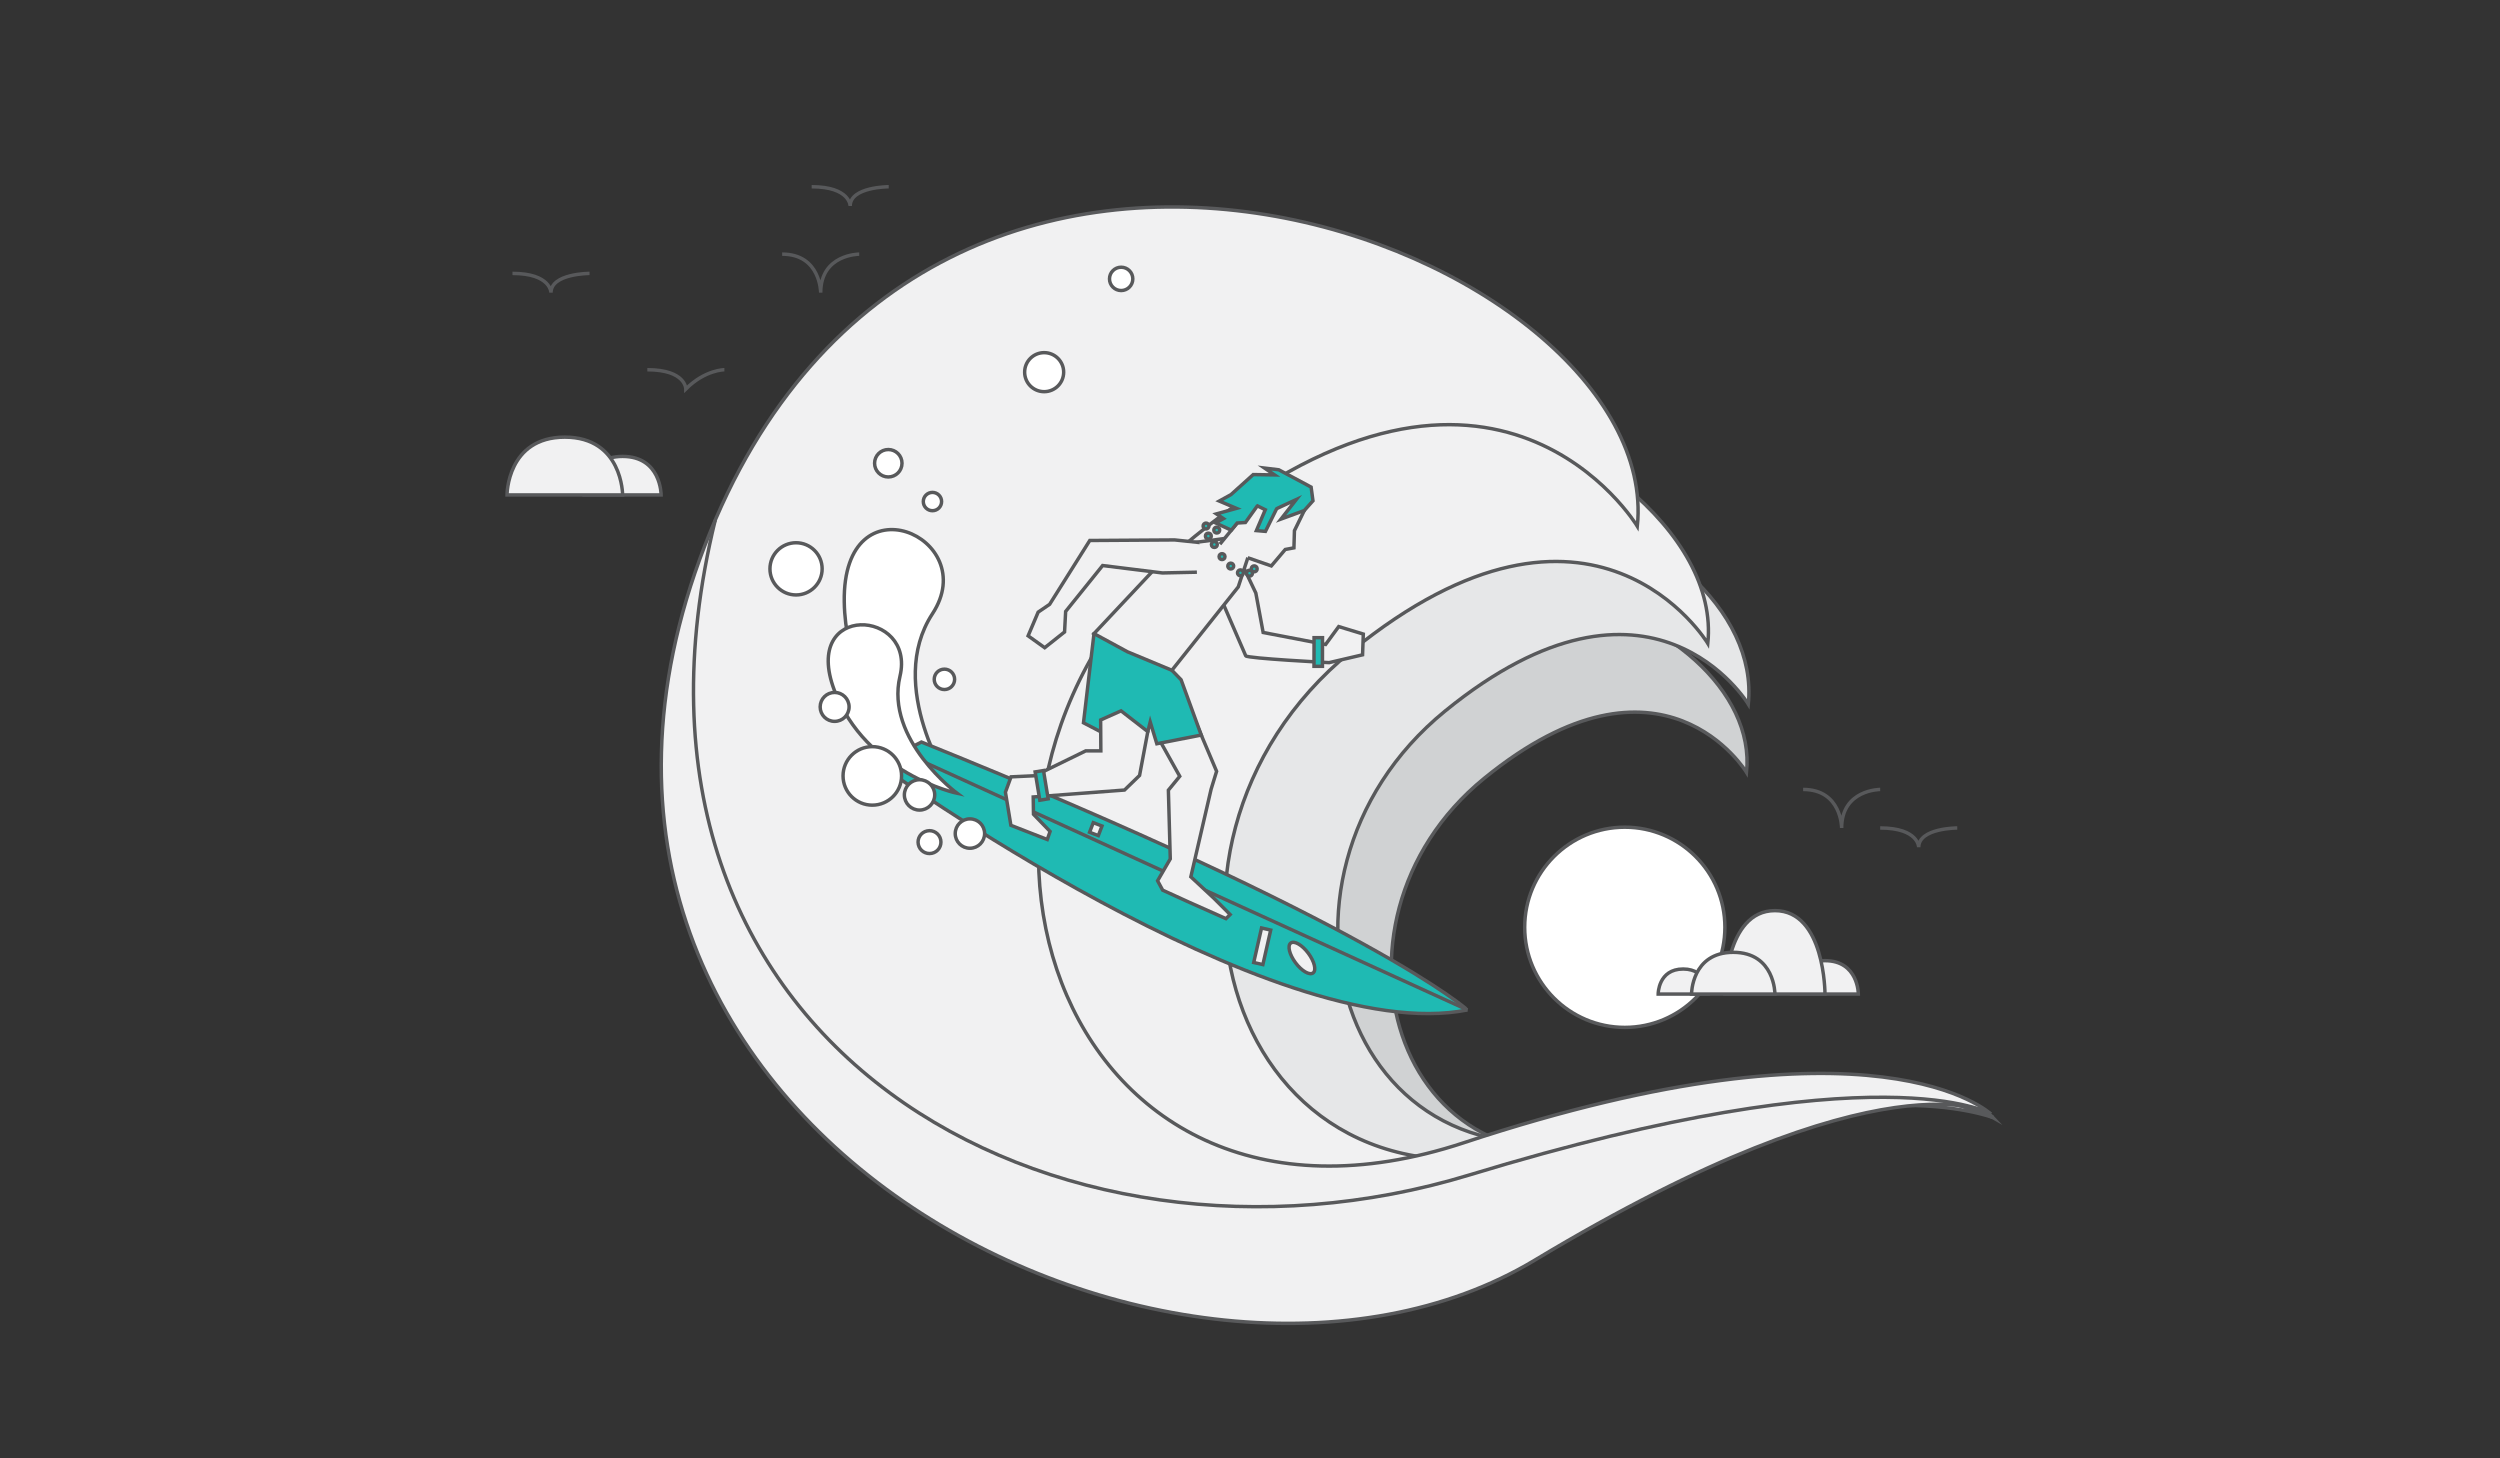 <?xml version="1.0" encoding="utf-8"?>
<!-- Generator: Adobe Illustrator 16.0.0, SVG Export Plug-In . SVG Version: 6.00 Build 0)  -->
<!DOCTYPE svg PUBLIC "-//W3C//DTD SVG 1.1//EN" "http://www.w3.org/Graphics/SVG/1.1/DTD/svg11.dtd">
<svg version="1.1" id="Layer_1" xmlns="http://www.w3.org/2000/svg" xmlns:xlink="http://www.w3.org/1999/xlink" x="0px" y="0px"
	 width="360px" height="210px" viewBox="0 0 360 210" enable-background="new 0 0 360 210" xml:space="preserve">
<rect x="0" y="0" width="360" height="210" fill="#333333" stroke="none"/>
<g>
	<g>
		<g>
			<path fill="#D0D2D3" stroke="#58595B" stroke-width="0.5" stroke-miterlimit="10" d="M251.504,111.23
				c0,0-12.078-20.083-37.776,0.844c-25.699,20.927-12.393,63.514,22.961,51.819c35.355-11.693,50.3-2.967,50.3-2.967
				s-21.139-7.976-51.26,10.142c-30.126,18.118-74.593-5.486-55.357-55.343C199.609,65.87,253.891,87.917,251.504,111.23z"/>
			<path fill="#E6E7E8" stroke="#58595B" stroke-width="0.5" stroke-miterlimit="10" d="M251.758,101.404
				c0,0-13.957-23.206-43.654,0.976c-29.698,24.182-14.319,73.396,26.535,59.882c40.855-13.51,52.35-1.335,52.35-1.335
				s-19.111-11.038-53.92,9.898c-34.812,20.936-85.739-6.612-63.508-64.225C191.792,48.988,254.516,74.465,251.758,101.404z"/>
			<path fill="#F1F1F2" stroke="#58595B" stroke-width="0.5" stroke-miterlimit="10" d="M245.926,92.655
				c0,0-16.425-27.309-51.373,1.147c-34.948,28.457-16.851,86.371,31.229,70.471c48.077-15.901,61.207-3.347,61.207-3.347
				s-18.157-11.737-59.121,12.9s-116.429-11.146-90.269-78.944C163.76,27.085,249.17,60.954,245.926,92.655z"/>
			<path fill="#F1F1F2" stroke="#58595B" stroke-width="0.5" stroke-miterlimit="10" d="M235.776,75.783
				c0,0-20.358-33.85-63.677,1.423c-43.315,35.271-20.886,107.053,38.707,87.344c59.589-19.706,75.865-4.145,75.865-4.145
				s-14.914-9.468-65.688,21.072c-50.771,30.536-151.904-18.9-119.477-102.934C133.933-5.489,239.799,36.489,235.776,75.783z"/>
		</g>
		<path fill="none" stroke="#58595B" stroke-width="0.5" stroke-miterlimit="10" d="M286.672,160.405c0,0-15.686-9.321-75.048,8.78
			c-59.361,18.104-127.23-18.276-108.631-94.282"/>
	</g>
	<g>
		<circle fill="#FFFFFF" stroke="#58595B" stroke-width="0.5" stroke-miterlimit="10" cx="233.97" cy="133.53" r="14.414"/>
		<g>
			<path fill="#F1F1F2" stroke="#58595B" stroke-width="0.5" stroke-miterlimit="10" d="M95.203,71.271c0,0,0-5.548-5.548-5.548
				c-5.547,0-5.547,5.548-5.547,5.548H95.203z"/>
			<path fill="#F1F1F2" stroke="#58595B" stroke-width="0.5" stroke-miterlimit="10" d="M89.655,71.271c0,0,0-8.322-8.322-8.322
				s-8.322,8.322-8.322,8.322H89.655z"/>
		</g>
		<g>
			<path fill="#F1F1F2" stroke="#58595B" stroke-width="0.5" stroke-miterlimit="10" d="M245.982,143.141c0,0,0-3.603-3.604-3.603
				c-3.604,0-3.604,3.603-3.604,3.603H245.982z"/>
			<path fill="#F1F1F2" stroke="#58595B" stroke-width="0.5" stroke-miterlimit="10" d="M267.602,143.141c0,0,0-4.805-4.803-4.805
				c-4.807,0-4.807,4.805-4.807,4.805H267.602z"/>
			<path fill="#F1F1F2" stroke="#58595B" stroke-width="0.5" stroke-miterlimit="10" d="M262.799,143.141c0,0,0-12.011-7.207-12.011
				c-7.208,0-7.208,12.011-7.208,12.011H262.799z"/>
			<path fill="#F1F1F2" stroke="#58595B" stroke-width="0.5" stroke-miterlimit="10" d="M255.592,143.141c0,0,0-6.006-6.007-6.006
				c-6.006,0-6.006,6.006-6.006,6.006H255.592z"/>
		</g>
		<path fill="none" stroke="#58595B" stroke-width="0.5" stroke-miterlimit="10" d="M104.31,53.241c0,0-2.774,0-5.548,2.773
			c0,0,0-2.773-5.548-2.773"/>
		<path fill="none" stroke="#58595B" stroke-width="0.5" stroke-miterlimit="10" d="M127.976,26.891c0,0-5.548,0-5.548,2.773
			c0,0,0-2.773-5.548-2.773"/>
		<path fill="none" stroke="#58595B" stroke-width="0.5" stroke-miterlimit="10" d="M84.891,39.371c0,0-5.548,0-5.548,2.773
			c0,0,0-2.773-5.547-2.773"/>
		<path fill="none" stroke="#58595B" stroke-width="0.5" stroke-miterlimit="10" d="M281.843,119.228c0,0-5.548,0-5.548,2.774
			c0,0,0-2.774-5.548-2.774"/>
		<path fill="none" stroke="#58595B" stroke-width="0.5" stroke-miterlimit="10" d="M123.727,36.597c0,0-5.547,0-5.547,5.548
			c0,0,0-5.548-5.548-5.548"/>
		<path fill="none" stroke="#58595B" stroke-width="0.5" stroke-miterlimit="10" d="M270.747,113.681c0,0-5.549,0-5.549,5.547
			c0,0,0-5.547-5.547-5.547"/>
	</g>
	<g>
		<path fill="#FFFFFF" stroke="#58595B" stroke-width="0.5" stroke-miterlimit="10" d="M136.955,113.122
			c0,0-15.125-9.415-15.382-26.467c-0.276-18.069,19.93-9.323,12.701,1.721C127.435,98.823,136.955,113.122,136.955,113.122z"/>
		<g>
			<path fill="#1FBAB3" stroke="#58595B" stroke-width="0.5" stroke-miterlimit="10" d="M132.686,106.854l-6.187,3.164
				c0,0,56.885,41.009,84.815,35.41C211.313,145.428,197.82,133.119,132.686,106.854z"/>
			
				<line fill="none" stroke="#58595B" stroke-width="0.5" stroke-miterlimit="10" x1="211.313" y1="145.428" x2="129.89" y2="108.284"/>
			<polygon fill="#F1F1F2" stroke="#58595B" stroke-width="0.5" stroke-miterlimit="10" points="172.389,104.458 175.191,111.07 
				174.399,113.646 171.481,126.26 174.809,129.36 177.141,131.695 176.537,132.285 171.283,129.945 167.424,128.185 
				166.692,126.832 168.519,123.68 168.247,113.784 169.883,111.787 166.956,106.544 			"/>
			<polygon fill="#1FBAB3" stroke="#58595B" stroke-width="0.5" stroke-miterlimit="10" points="163.838,88.007 157.534,91.242 
				156.021,104.084 162.249,107.319 165.284,105.354 165.632,103.96 166.584,107.101 172.979,105.848 170.077,97.886 
				165.332,92.984 			"/>
			<polygon fill="#F1F1F2" stroke="#58595B" stroke-width="0.5" stroke-miterlimit="10" points="165.284,105.354 164.097,111.664 
				161.927,113.766 148.783,114.763 148.82,117.255 151.214,119.728 150.805,120.89 145.566,118.843 144.78,114.072 
				145.589,111.866 149.008,111.707 156.338,108.126 158.521,108.126 158.492,103.673 161.429,102.363 			"/>
			<path fill="#F1F1F2" stroke="#58595B" stroke-width="0.5" stroke-miterlimit="10" d="M185.868,135.798
				c-0.507,0.38-0.197,1.649,0.686,2.84c0.889,1.188,2.02,1.844,2.529,1.464c0.505-0.378,0.199-1.649-0.688-2.838
				C187.51,136.073,186.378,135.42,185.868,135.798z"/>
			
				<rect x="179.201" y="135.487" transform="matrix(0.221 -0.975 0.975 0.221 8.831 283.38)" fill="#F1F1F2" stroke="#58595B" stroke-width="0.5" stroke-miterlimit="10" width="5.097" height="1.354"/>
			
				<rect x="157.062" y="118.697" transform="matrix(0.357 -0.934 0.934 0.357 -10.035 224.166)" fill="#F1F1F2" stroke="#58595B" stroke-width="0.5" stroke-miterlimit="10" width="1.481" height="1.349"/>
			
				<rect x="147.888" y="112.383" transform="matrix(0.163 0.987 -0.987 0.163 237.079 -53.328)" fill="#1FBAB3" stroke="#58595B" stroke-width="0.5" stroke-miterlimit="10" width="4.129" height="1.218"/>
			<g>
				<path fill="#F1F1F2" stroke="#58595B" stroke-width="0.5" stroke-miterlimit="10" d="M178.811,81.143l2.028,4.255l1.055,5.68
					l8.993,1.725l1.887-2.576l3.542,1.079l-0.107,2.988l-4.817,1.126c0,0-11.827-0.607-12.006-0.98
					c-0.178-0.374-4.237-9.815-4.237-9.815"/>
				
					<rect x="187.697" y="93.25" transform="matrix(0.002 -1 1 0.002 95.59 283.464)" fill="#1FBAB3" stroke="#58595B" stroke-width="0.5" stroke-miterlimit="10" width="4.131" height="1.217"/>
			</g>
			<polygon fill="#F1F1F2" stroke="#58595B" stroke-width="0.5" stroke-miterlimit="10" points="177.01,77.455 169.541,78.455 
				157.534,91.242 162.346,93.854 168.753,96.521 178.308,84.516 179.816,79.929 			"/>
			<polyline fill="#F1F1F2" stroke="#58595B" stroke-width="0.5" stroke-miterlimit="10" points="175.67,78.36 178.149,75.317 
				181.166,69.14 185.842,69.437 187.814,73.518 186.399,76.417 186.326,78.89 185.075,79.126 183.071,81.493 179.67,80.314 			"/>
			<polyline fill="#F1F1F2" stroke="#58595B" stroke-width="0.5" stroke-miterlimit="10" points="172.763,78.13 169.15,77.75 
				156.928,77.831 151.149,87.021 149.495,88.147 148.048,91.561 150.437,93.27 153.297,91.001 153.453,88.05 158.778,81.437 
				167.385,82.504 172.353,82.395 			"/>
			<polygon fill="#1FBAB3" stroke="#58595B" stroke-width="0.5" stroke-miterlimit="10" points="176.178,74.682 175.163,74.001 
				178.053,73.205 175.576,72.151 177.253,71.228 180.468,68.338 183.544,68.388 182.092,67.402 184.143,67.649 188.801,70.143 
				189.068,72.113 187.814,73.518 184.463,74.746 186.664,71.932 183.98,73.178 183.827,73.273 182.224,76.519 180.922,76.405 
				182.201,73.402 181.075,72.848 181.026,72.887 179.339,75.241 178.149,75.317 177.305,76.352 175.044,75.298 			"/>
			<g>
				<circle fill="#1FBAB3" stroke="#58595B" stroke-width="0.5" stroke-miterlimit="10" cx="180.607" cy="81.913" r="0.425"/>
				<circle fill="#1FBAB3" stroke="#58595B" stroke-width="0.5" stroke-miterlimit="10" cx="179.928" cy="82.54" r="0.424"/>
				<path fill="#1FBAB3" stroke="#58595B" stroke-width="0.5" stroke-miterlimit="10" d="M178.225,82.336
					c-0.082,0.219,0.028,0.465,0.248,0.547c0.221,0.082,0.465-0.029,0.546-0.246c0.083-0.22-0.026-0.466-0.244-0.545
					C178.555,82.006,178.308,82.117,178.225,82.336z"/>
				<path fill="#1FBAB3" stroke="#58595B" stroke-width="0.5" stroke-miterlimit="10" d="M176.828,81.364
					c-0.083,0.217,0.028,0.463,0.245,0.546c0.22,0.083,0.464-0.027,0.55-0.246c0.081-0.22-0.029-0.465-0.248-0.545
					C177.156,81.034,176.91,81.144,176.828,81.364z"/>
				<circle fill="#1FBAB3" stroke="#58595B" stroke-width="0.5" stroke-miterlimit="10" cx="175.972" cy="80.154" r="0.425"/>
				<circle fill="#1FBAB3" stroke="#58595B" stroke-width="0.5" stroke-miterlimit="10" cx="174.867" cy="78.41" r="0.424"/>
				<circle fill="#1FBAB3" stroke="#58595B" stroke-width="0.5" stroke-miterlimit="10" cx="174.002" cy="77.198" r="0.424"/>
				<path fill="#1FBAB3" stroke="#58595B" stroke-width="0.5" stroke-miterlimit="10" d="M173.273,75.596
					c-0.083,0.219,0.026,0.462,0.245,0.546c0.22,0.085,0.464-0.027,0.546-0.245c0.084-0.219-0.027-0.465-0.245-0.546
					C173.602,75.264,173.357,75.376,173.273,75.596z"/>
				<circle fill="#1FBAB3" stroke="#58595B" stroke-width="0.5" stroke-miterlimit="10" cx="175.214" cy="76.332" r="0.424"/>
			</g>
		</g>
		<path fill="#FFFFFF" stroke="#58595B" stroke-width="0.5" stroke-miterlimit="10" d="M137.834,114.242
			c0,0-13.141-2.807-17.686-14.838c-4.82-12.75,11.754-11.715,9.45-2.03C127.421,106.534,137.834,114.242,137.834,114.242z"/>
		<circle fill="#FFFFFF" stroke="#58595B" stroke-width="0.5" stroke-miterlimit="10" cx="127.914" cy="66.708" r="1.975"/>
		<circle fill="#FFFFFF" stroke="#58595B" stroke-width="0.5" stroke-miterlimit="10" cx="134.272" cy="72.224" r="1.318"/>
		<circle fill="#FFFFFF" stroke="#58595B" stroke-width="0.5" stroke-miterlimit="10" cx="150.358" cy="53.591" r="2.81"/>
		<circle fill="#FFFFFF" stroke="#58595B" stroke-width="0.5" stroke-miterlimit="10" cx="135.996" cy="97.825" r="1.469"/>
		<circle fill="#FFFFFF" stroke="#58595B" stroke-width="0.5" stroke-miterlimit="10" cx="120.186" cy="101.795" r="2.083"/>
		<circle fill="#FFFFFF" stroke="#58595B" stroke-width="0.5" stroke-miterlimit="10" cx="161.446" cy="40.159" r="1.679"/>
		<circle fill="#FFFFFF" stroke="#58595B" stroke-width="0.5" stroke-miterlimit="10" cx="132.413" cy="114.466" r="2.185"/>
		<circle fill="#FFFFFF" stroke="#58595B" stroke-width="0.5" stroke-miterlimit="10" cx="125.612" cy="111.73" r="4.213"/>
		<path fill="#FFFFFF" stroke="#58595B" stroke-width="0.5" stroke-miterlimit="10" d="M135.46,120.923
			c0.188,0.89-0.38,1.765-1.27,1.951c-0.89,0.189-1.764-0.381-1.953-1.27c-0.188-0.892,0.381-1.765,1.271-1.951
			C134.398,119.462,135.272,120.033,135.46,120.923z"/>
		<circle fill="#FFFFFF" stroke="#58595B" stroke-width="0.5" stroke-miterlimit="10" cx="139.669" cy="120.033" r="2.115"/>
		<circle fill="#FFFFFF" stroke="#58595B" stroke-width="0.5" stroke-miterlimit="10" cx="114.63" cy="81.914" r="3.758"/>
	</g>
</g>
</svg>
